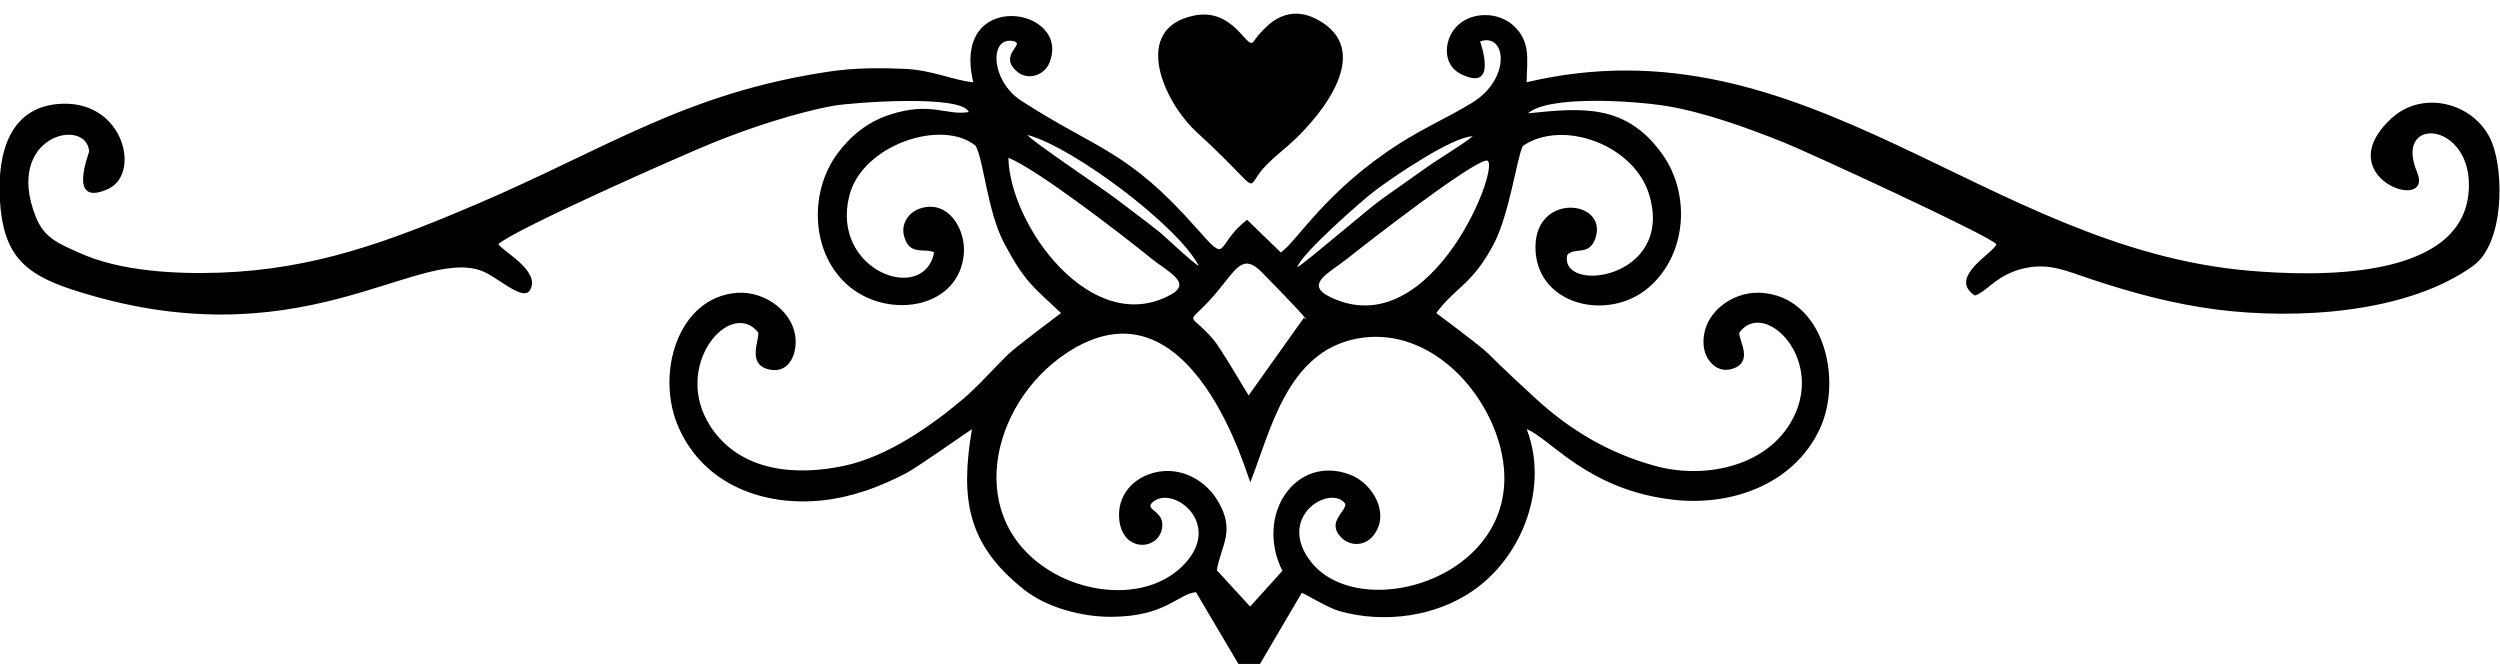 <?xml version="1.0" encoding="UTF-8"?>
<!DOCTYPE svg PUBLIC "-//W3C//DTD SVG 1.1//EN" "http://www.w3.org/Graphics/SVG/1.1/DTD/svg11.dtd">
<!-- Creator: CorelDRAW -->
<svg xmlns="http://www.w3.org/2000/svg" xml:space="preserve" width="156.817mm" height="41.646mm" version="1.1" style="shape-rendering:geometricPrecision; text-rendering:geometricPrecision; image-rendering:optimizeQuality; fill-rule:evenodd; clip-rule:evenodd"
viewBox="0 0 15681.7 4164.6"
 xmlns:xlink="http://www.w3.org/1999/xlink"
 xmlns:xodm="http://www.corel.com/coreldraw/odm/2003">
 <defs>
  <style type="text/css">
   <![CDATA[
    .fil0 {fill:black}
   ]]>
  </style>
 </defs>
 <g id="Capa_x0020_1">
  <g id="_1640510249760">
   <path class="fil0" d="M7632.95 3577.31c24.62,-156.3 120.68,-244.96 4.94,-436.92 -73.03,-121.13 -208.55,-200.69 -352.84,-183.93 -148.86,17.28 -272.39,127.43 -265.52,284.87 9.73,223.28 236.88,215.87 267.99,80.59 28.8,-125.26 -125.21,-119.37 -51.4,-176.69 126.79,-98.47 435.16,139.69 191.46,394.91 -208.62,218.48 -575.86,193.78 -819.16,53.98 -568.39,-326.59 -398.21,-1059.79 79.37,-1377.98 792.09,-527.72 1145.17,811.09 1155.24,808.13 126.37,-317.96 228.32,-819.83 673.65,-901.17 415.8,-75.95 778.37,278.15 887.08,656.88 236.71,824.64 -883.01,1166.04 -1193.19,727.53 -196.73,-278.11 139.97,-471.57 228.57,-346.53 3.23,49.98 -121.27,115.52 -25.33,211.06 57.48,57.24 147.09,52.83 198.74,-10.01 111.83,-136.06 -0.36,-329.84 -143.06,-384.38 -339.75,-129.86 -601.17,248.91 -425.44,603.25l-202.42 223.77 -208.68 -227.36zm199.29 -1096.93c-3.37,-2.43 -174.07,-296.76 -222.91,-352.83 -167.4,-192.19 -171.5,-64.9 19.81,-290.82 128.32,-151.52 165.68,-254.58 292.16,-122.76 62.51,65.15 226.71,229.78 275.15,292.13l-17.34 -12.98 -346.87 487.26zm-487.77 -632.29c-496.09,273.33 -1010.19,-432.59 -1019.15,-857.99 167.63,62.81 710.62,480.08 894.44,629.56 104.74,85.17 260.92,153.38 124.71,228.43zm1978.04 -841.05c114.17,-19.34 -332.46,1173.99 -981.5,854.81 -160.76,-79.06 -0.77,-151.74 103.37,-234.35 149.57,-118.66 772.63,-602.6 878.13,-620.46zm-1185.33 668.86c24.79,-82.23 400.64,-414.17 486.32,-478.88 123.6,-93.35 485.39,-338.68 614.35,-342.38 -75.25,60.46 -202.33,133.74 -287.94,194.66 -93.84,66.77 -188.55,133.53 -282.76,199.83 -80.38,56.56 -501.65,419.26 -529.97,426.77zm-618.06 -8.47c-29.37,-10.6 -210.33,-184 -254.96,-219.17 -89.89,-70.86 -178.47,-136.43 -268.83,-205.3 -75.64,-57.65 -529.4,-362.05 -551.48,-396.79 288.8,75.75 950.72,575.41 1075.27,821.26zm304.07 -288.59c-206.4,156.63 -108.4,290.5 -311.86,59.31 -440.87,-500.98 -623.75,-494.51 -1106.4,-807.06 -192.82,-124.87 -200.8,-408.65 -46.26,-372.49 76.64,17.93 -102.87,88.17 23.69,192.5 67.62,55.74 167.32,19.98 198.4,-53 150.77,-353.91 -619.31,-478.75 -475.57,117.87 -120.47,-10.15 -257.8,-76.99 -432.3,-84.17 -159.61,-6.57 -313.07,-6.44 -472.71,17.36 -900.69,134.31 -1392,482.47 -2214.49,833.51 -548.28,234 -1015.65,406.78 -1604.39,427.61 -276,9.76 -624.43,-7.73 -878.05,-122.03 -135.26,-60.96 -225.19,-92.66 -279.11,-228.9 -201.16,-508.25 315.96,-628.45 335.25,-410.35 0.88,9.95 -141.71,354.07 118.32,236.54 205.82,-93.02 102.34,-542.69 -279.37,-534.93 -340.31,6.91 -416.01,313.76 -399.04,603.36 19.72,336.73 145.95,462.21 453.48,562.54 1415.88,461.91 2145.6,-259.46 2559.25,-120.85 106.99,35.85 269.85,202.88 313.9,121.95 65.88,-121.01 -179.54,-244.29 -199.76,-286.89 110.83,-95.93 1135.94,-549.67 1344.32,-634.38 223.72,-90.95 521.07,-189.97 757.74,-232.86 108.77,-19.71 808.51,-73.25 848.64,39.62 -146.8,22.91 -236.37,-67.88 -496.19,16.5 -137.17,44.55 -244.97,131.19 -329.46,246.27 -181.19,246.82 -164.21,639.83 83.41,837.12 252.98,201.55 684.15,127.51 711.3,-212.59 12.45,-156.03 -101.29,-340.46 -274.28,-282.71 -73.97,24.7 -121.39,97.38 -100.41,174.13 34.33,125.56 124.46,71.47 188.41,100.95 -61.87,329.87 -650.72,117.3 -532.29,-354.49 80.5,-320.69 583.95,-487.07 793.38,-313 52.15,101.21 73.29,415.31 180.62,615.25 128.38,239.13 173.78,263.08 354.16,433.24 -1.28,1.73 -278.48,208.04 -328.21,255.98 -94.31,90.91 -191.22,203.22 -289.66,286.08 -204.88,172.42 -472.08,356.59 -736.75,414.71 -307.67,67.57 -660.14,38.71 -845.06,-247.23 -243.86,-377.05 124.27,-806.51 300.23,-588.09 8.98,47.3 -72.81,199.03 66.08,231.91 113.95,26.98 167.16,-71.17 168.9,-168.5 3.27,-183.06 -187.91,-324.8 -366.54,-311.87 -374.57,27.11 -516.38,512.61 -366.28,847.9 159.9,357.16 534.11,494.51 904.73,453.56 186.86,-20.64 360.69,-85.89 523.22,-171.07 65.18,-34.16 407.02,-274.41 410.54,-275.25 -72.97,434.22 -32.89,723.05 329.36,1008.36 143.42,112.96 362.6,169.33 542.45,168.82 344.35,-0.97 415.96,-141.47 533.34,-154.86l316.1 534.69 35.27 1.27 312.12 -531.04c19.81,3.61 161.31,93 235.99,114.05 278.73,78.58 608.77,37.29 850.58,-136.62 304.51,-218.99 462.42,-648.52 324.58,-1004.67 149.5,58.49 384.06,385.16 927.91,443.69 360.7,38.81 747.38,-98.73 909.72,-443.33 149.24,-316.81 21.94,-837.7 -373.5,-855.87 -183.12,-8.41 -369.75,136.58 -354.32,329.27 7.16,89.38 79.58,178.36 178.37,148.31 140.74,-42.81 38.58,-183.43 45.53,-227.23 157.87,-219.67 557.64,178.5 317.6,571.6 -168.51,275.98 -547.97,345.35 -841.6,265.25 -287.74,-78.5 -528.6,-218.73 -748.72,-419.68 -98.91,-90.3 -205.81,-189.64 -300.27,-283.92 -56.6,-56.49 -325.92,-253.28 -327.98,-256.22 115.19,-158.48 228.24,-179.05 361.27,-434.59 99.19,-190.53 145.74,-546.9 181.88,-613.99 250.32,-170.5 698.25,-6.68 792.41,305.69 160.9,533.76 -567.81,624.34 -513.76,378.08 46.67,-52.07 137.31,10.45 176.37,-104.42 83.83,-246.55 -401.15,-292.9 -374.91,85.3 23.43,337.77 458.34,436.93 707.72,224.78 240.74,-204.8 266.85,-584.43 87.78,-836.28 -227.59,-320.07 -505.91,-291.89 -843.03,-257.64 129.51,-113.77 658.04,-78.71 859.85,-47.05 238.22,37.37 525.17,141.33 750.05,232.09 151.5,61.14 1283.5,581.51 1327.85,636.05 -13.99,54.05 -308.8,207.05 -135.29,321.91 76.57,-21.79 139.73,-138.37 325.92,-174.23 147.21,-28.36 258.36,23.11 396.92,69.46 255.17,85.37 518.99,157.21 789.92,192.22 508.02,65.64 1200.25,23.44 1612.22,-272.94 194.69,-140.06 195.34,-579.65 119.48,-772.97 -95.69,-243.84 -428.21,-339.79 -630.69,-153.1 -403.72,372.24 271.31,601.57 160.27,337.19 -147.11,-350.3 325.34,-319.76 325.48,80.22 0.21,612.8 -983.51,572.06 -1377.69,538.65 -1656.67,-140.4 -2786.22,-1595.54 -4532.76,-1182.23 0.05,-133.67 31.59,-256.42 -88.49,-360.24 -92.6,-80.06 -248.27,-82.71 -339.99,-0.51 -90.38,80.99 -107.65,247.9 15.51,309.08 239.51,118.96 120.47,-201.9 120.82,-204.52 164.81,-58.02 197.25,234.61 -52.12,386.05 -151.87,92.23 -299,155.54 -455.49,255.71 -462.35,295.99 -634.65,605 -742.42,682.44l-211.14 -205.14z"/>
   <path class="fil0" d="M7487.58 98.1c-390.4,81.67 -192.11,537.75 21.18,733.03 448.82,410.93 274.85,363.48 439.77,198.92 53.38,-53.25 107.05,-93.35 161.21,-143.59 182.88,-169.61 509.89,-569.59 156.6,-762.11 -179.74,-97.94 -308.91,5.29 -403.58,136.76 -41.51,57.63 -121.53,-216.08 -375.18,-163.01z"/>
  </g>
 </g>
</svg>
